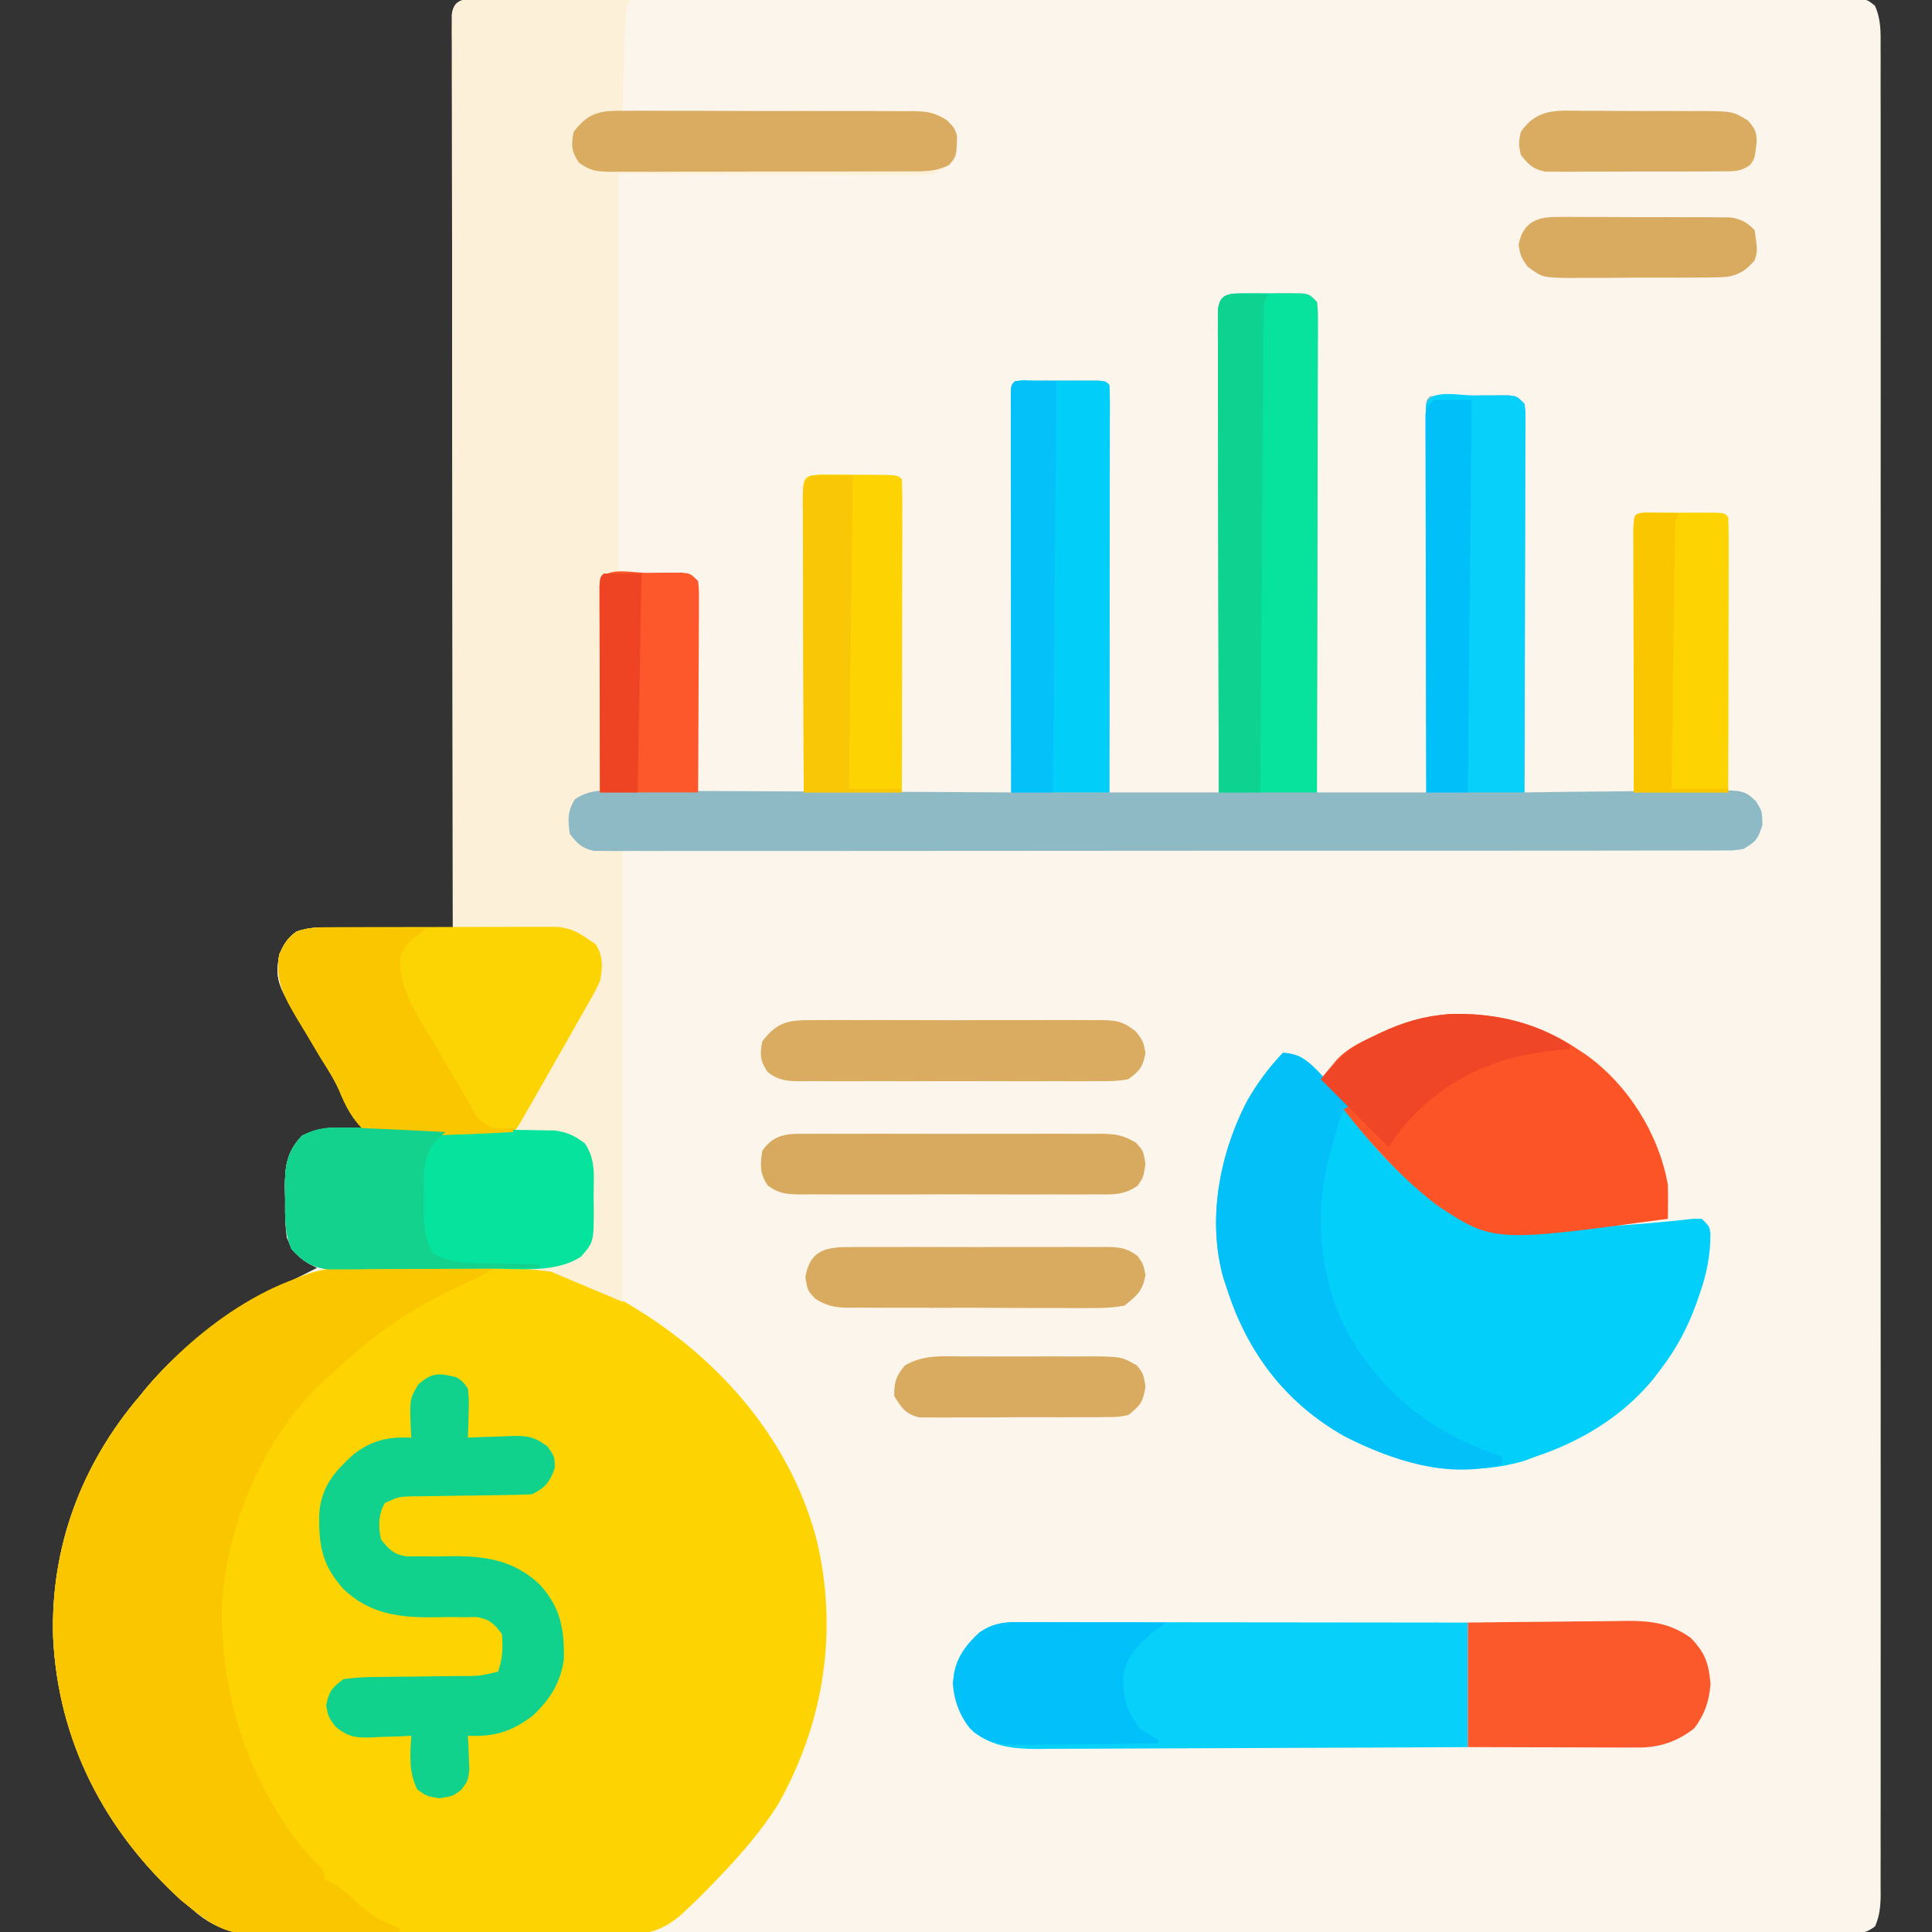 <?xml version="1.0" encoding="UTF-8"?>
<svg version="1.1" xmlns="http://www.w3.org/2000/svg" width="512" height="512">
<rect width="100%" height="100%" fill="#333333" stroke="none"/>
<path d="M0 0 C1.952 -0.01 1.952 -0.01 3.944 -0.02 C5.402 -0.017 6.86 -0.013 8.318 -0.01 C9.856 -0.014 11.394 -0.018 12.932 -0.024 C17.175 -0.036 21.417 -0.036 25.66 -0.033 C30.229 -0.033 34.798 -0.044 39.367 -0.054 C48.325 -0.07 57.283 -0.076 66.241 -0.077 C73.518 -0.078 80.796 -0.082 88.074 -0.088 C108.688 -0.106 129.302 -0.115 149.915 -0.114 C151.028 -0.113 152.14 -0.113 153.286 -0.113 C154.399 -0.113 155.513 -0.113 156.66 -0.113 C174.716 -0.112 192.772 -0.131 210.827 -0.16 C229.347 -0.188 247.867 -0.202 266.387 -0.2 C276.792 -0.2 287.197 -0.205 297.603 -0.227 C306.461 -0.245 315.319 -0.249 324.177 -0.236 C328.7 -0.229 333.222 -0.229 337.745 -0.246 C341.881 -0.262 346.017 -0.259 350.153 -0.242 C351.653 -0.239 353.154 -0.243 354.655 -0.254 C356.686 -0.268 358.717 -0.255 360.748 -0.241 C362.444 -0.241 362.444 -0.241 364.175 -0.242 C366.937 0.257 366.937 0.257 368.8 1.766 C370.433 5.344 370.349 8.753 370.315 12.609 C370.319 13.464 370.323 14.318 370.328 15.198 C370.339 18.081 370.328 20.963 370.318 23.845 C370.321 25.925 370.326 28.004 370.332 30.084 C370.345 35.813 370.338 41.543 370.329 47.273 C370.322 53.446 370.333 59.619 370.341 65.792 C370.354 77.192 370.353 88.591 370.344 99.99 C370.337 110.521 370.335 121.051 370.338 131.581 C370.339 132.628 370.339 132.628 370.339 133.695 C370.34 136.528 370.341 139.361 370.342 142.194 C370.351 168.779 370.343 195.364 370.327 221.949 C370.312 245.581 370.314 269.212 370.328 292.843 C370.344 319.379 370.351 345.915 370.341 372.451 C370.34 375.279 370.339 378.106 370.338 380.934 C370.338 381.978 370.338 381.978 370.338 383.044 C370.334 393.568 370.338 404.093 370.346 414.618 C370.354 426.582 370.352 438.547 370.336 450.511 C370.328 456.62 370.325 462.728 370.335 468.837 C370.344 474.423 370.339 480.009 370.323 485.595 C370.32 487.622 370.321 489.648 370.329 491.675 C370.338 494.419 370.329 497.162 370.315 499.905 C370.322 500.702 370.329 501.499 370.336 502.32 C370.304 505.404 370.091 507.902 368.86 510.747 C365.912 513.062 363.511 512.761 359.799 512.766 C359.064 512.773 358.329 512.779 357.572 512.786 C355.088 512.802 352.606 512.79 350.123 512.779 C348.332 512.785 346.542 512.792 344.751 512.802 C339.816 512.823 334.88 512.818 329.945 512.809 C324.627 512.805 319.31 512.823 313.993 512.838 C303.569 512.863 293.145 512.867 282.721 512.862 C274.248 512.858 265.776 512.862 257.304 512.87 C255.497 512.872 255.497 512.872 253.654 512.874 C251.208 512.876 248.762 512.879 246.315 512.881 C223.351 512.903 200.387 512.899 177.423 512.887 C156.41 512.876 135.397 512.899 114.384 512.937 C92.819 512.975 71.255 512.992 49.691 512.984 C37.58 512.981 25.468 512.986 13.357 513.014 C3.043 513.038 -7.27 513.041 -17.584 513.016 C-22.847 513.005 -28.109 513.002 -33.372 513.026 C-38.191 513.048 -43.01 513.042 -47.829 513.014 C-49.571 513.009 -51.313 513.013 -53.056 513.029 C-62.462 513.11 -69.793 512.99 -77.063 506.257 C-78.054 505.458 -79.046 504.659 -80.067 503.835 C-100.38 485.352 -112.672 461.677 -113.986 434.121 C-114.693 410.302 -106.5 388.344 -91.063 370.257 C-90.421 369.471 -89.779 368.685 -89.118 367.874 C-76.793 353.367 -60.878 344.59 -44.063 336.257 C-44.826 335.865 -45.589 335.474 -46.375 335.07 C-49.555 332.925 -50.494 331.764 -52.063 328.257 C-52.524 324.772 -52.527 321.332 -52.5 317.82 C-52.53 316.427 -52.53 316.427 -52.561 315.005 C-52.557 309.309 -52.106 305.618 -48.063 301.257 C-44.347 299.389 -41.382 299.033 -37.25 299.132 C-36.275 299.15 -35.299 299.168 -34.293 299.187 C-33.189 299.222 -33.189 299.222 -32.063 299.257 C-34.071 295.774 -36.079 292.291 -38.087 288.808 C-39.097 287.057 -40.106 285.306 -41.116 283.554 C-41.77 282.42 -42.424 281.285 -43.098 280.117 C-43.753 278.978 -44.407 277.84 -45.082 276.668 C-46.403 274.393 -47.742 272.129 -49.099 269.876 C-49.733 268.82 -50.367 267.764 -51.02 266.675 C-51.591 265.737 -52.162 264.799 -52.75 263.832 C-54.752 259.906 -54.822 257.585 -54.063 253.257 C-52.867 250.507 -51.939 248.89 -49.511 247.137 C-45.753 245.787 -42.102 246.013 -38.141 246.062 C-36.851 246.066 -36.851 246.066 -35.535 246.071 C-32.794 246.082 -30.054 246.107 -27.313 246.132 C-25.452 246.142 -23.592 246.151 -21.731 246.16 C-17.175 246.182 -12.619 246.216 -8.063 246.257 C-8.065 245.002 -8.067 243.746 -8.069 242.452 C-8.112 212.67 -8.145 182.889 -8.165 153.107 C-8.168 149.444 -8.17 145.782 -8.173 142.119 C-8.173 141.39 -8.174 140.661 -8.174 139.909 C-8.183 128.09 -8.199 116.271 -8.217 104.451 C-8.236 92.331 -8.247 80.21 -8.251 68.089 C-8.254 60.606 -8.263 53.122 -8.279 45.638 C-8.291 39.907 -8.292 34.176 -8.289 28.445 C-8.29 26.089 -8.294 23.732 -8.301 21.375 C-8.311 18.17 -8.309 14.966 -8.304 11.761 C-8.309 10.817 -8.315 9.874 -8.321 8.902 C-8.317 8.048 -8.313 7.194 -8.309 6.314 C-8.31 5.203 -8.31 5.203 -8.311 4.07 C-7.661 -0.68 -3.853 0.005 0 0 Z " fill="#FCF5EB" transform="translate(128.063,-0.257)"/>
<path d="M0 0 C1.28 -0.011 2.559 -0.022 3.878 -0.033 C6.576 -0.052 9.273 -0.056 11.971 -0.05 C14.704 -0.045 17.436 -0.065 20.168 -0.111 C48.97 -0.586 48.97 -0.586 62.461 7.637 C63.675 8.331 64.891 9.021 66.108 9.709 C90.078 23.559 109.523 45.249 116.777 72.309 C122.706 96.603 118.89 121.269 106.547 143.008 C102.185 149.829 97.065 155.812 91.461 161.637 C90.706 162.432 89.95 163.227 89.172 164.047 C86.974 166.309 84.8 168.519 82.461 170.637 C81.935 171.132 81.41 171.627 80.868 172.137 C75.154 177.025 70.588 177.5 63.231 177.413 C62.132 177.424 61.033 177.434 59.902 177.445 C56.287 177.471 52.674 177.454 49.059 177.434 C46.536 177.438 44.013 177.443 41.49 177.451 C36.208 177.46 30.927 177.448 25.646 177.419 C19.559 177.386 13.474 177.397 7.388 177.43 C1.509 177.461 -4.369 177.457 -10.248 177.44 C-12.739 177.436 -15.229 177.44 -17.72 177.454 C-21.207 177.47 -24.692 177.446 -28.179 177.413 C-29.201 177.425 -30.222 177.437 -31.274 177.45 C-38.59 177.321 -42.909 175.236 -48.539 170.637 C-49.53 169.838 -50.522 169.038 -51.543 168.215 C-71.856 149.732 -84.148 126.057 -85.462 98.501 C-86.169 74.681 -77.976 52.724 -62.539 34.637 C-61.897 33.85 -61.255 33.064 -60.594 32.254 C-50.415 20.272 -37.589 11.516 -23.539 4.637 C-22.846 4.292 -22.153 3.947 -21.438 3.591 C-14.275 0.361 -7.786 0.008 0 0 Z " fill="#FDD402" transform="translate(99.539,335.363)"/>
<path d="M0 0 C0.795 0.004 1.59 0.009 2.409 0.013 C3.31 0.014 4.211 0.014 5.139 0.014 C6.113 0.024 7.087 0.035 8.09 0.045 C9.086 0.048 10.082 0.051 11.108 0.054 C14.298 0.065 17.487 0.09 20.676 0.116 C22.835 0.126 24.994 0.135 27.153 0.143 C32.452 0.165 37.752 0.198 43.051 0.241 C42.721 0.901 42.391 1.561 42.051 2.241 C41.897 4.344 41.801 6.452 41.735 8.561 C41.693 9.818 41.651 11.074 41.608 12.369 C41.568 13.688 41.529 15.007 41.489 16.366 C41.445 17.705 41.402 19.045 41.358 20.385 C41.251 23.67 41.149 26.955 41.051 30.241 C42.08 30.232 43.109 30.223 44.168 30.214 C53.865 30.132 63.561 30.073 73.258 30.033 C78.243 30.012 83.228 29.984 88.212 29.939 C93.024 29.895 97.834 29.871 102.646 29.861 C104.481 29.854 106.316 29.839 108.151 29.818 C110.723 29.789 113.293 29.785 115.864 29.786 C116.622 29.772 117.381 29.758 118.162 29.743 C121.849 29.772 123.886 30.135 127.021 32.144 C129.051 34.241 129.051 34.241 129.715 36.241 C129.702 36.901 129.689 37.561 129.676 38.241 C129.689 38.901 129.702 39.561 129.715 40.241 C128.656 43.431 126.853 44.448 124.051 46.241 C121.158 46.608 118.658 46.749 115.773 46.695 C114.523 46.695 114.523 46.695 113.248 46.696 C110.561 46.693 107.875 46.663 105.188 46.631 C103.525 46.625 101.862 46.621 100.199 46.619 C94.046 46.598 87.892 46.542 81.739 46.491 C67.982 46.408 54.225 46.326 40.051 46.241 C40.051 81.221 40.051 116.201 40.051 152.241 C46.321 152.241 52.591 152.241 59.051 152.241 C61.051 154.241 61.051 154.241 61.292 156.607 C61.287 157.597 61.283 158.588 61.278 159.608 C61.278 160.729 61.278 161.85 61.278 163.005 C61.267 164.22 61.257 165.434 61.246 166.686 C61.244 167.926 61.241 169.166 61.238 170.444 C61.229 173.742 61.211 177.039 61.188 180.337 C61.168 183.702 61.159 187.067 61.149 190.432 C61.127 197.035 61.093 203.638 61.051 210.241 C59.711 210.262 59.711 210.262 58.345 210.285 C55.029 210.346 51.714 210.42 48.399 210.503 C46.964 210.536 45.529 210.564 44.095 210.587 C42.032 210.621 39.969 210.673 37.907 210.729 C36.045 210.768 36.045 210.768 34.146 210.808 C31.082 210.989 31.082 210.989 29.141 212.631 C27.66 214.819 27.75 216.313 27.864 218.928 C27.925 220.351 27.987 221.774 28.051 223.241 C32.341 223.901 36.631 224.561 41.051 225.241 C41.051 264.841 41.051 304.441 41.051 345.241 C31.646 341.281 31.646 341.281 22.051 337.241 C16.658 336.579 12.14 336.222 6.809 336.346 C5.458 336.346 4.107 336.342 2.756 336.335 C-0.731 336.323 -4.216 336.356 -7.703 336.402 C-13.328 336.47 -18.954 336.472 -24.579 336.466 C-26.525 336.471 -28.471 336.499 -30.417 336.528 C-31.596 336.534 -32.776 336.54 -33.991 336.546 C-35.024 336.559 -36.057 336.572 -37.122 336.585 C-41.332 336.072 -43.964 334.363 -46.734 331.205 C-48.555 326.761 -48.423 322.559 -48.386 317.803 C-48.406 316.874 -48.426 315.945 -48.447 314.989 C-48.443 309.292 -47.992 305.602 -43.949 301.241 C-40.233 299.372 -37.268 299.016 -33.136 299.116 C-32.161 299.134 -31.185 299.152 -30.179 299.17 C-29.075 299.205 -29.075 299.205 -27.949 299.241 C-29.957 295.757 -31.965 292.274 -33.973 288.791 C-34.983 287.04 -35.992 285.289 -37.002 283.537 C-37.656 282.403 -38.31 281.269 -38.984 280.1 C-39.639 278.962 -40.293 277.824 -40.967 276.651 C-42.289 274.377 -43.628 272.113 -44.985 269.859 C-45.619 268.803 -46.253 267.747 -46.906 266.658 C-47.477 265.72 -48.048 264.782 -48.636 263.815 C-50.638 259.889 -50.708 257.568 -49.949 253.241 C-48.753 250.49 -47.825 248.873 -45.397 247.12 C-41.639 245.77 -37.988 245.996 -34.027 246.045 C-32.737 246.049 -32.737 246.049 -31.421 246.054 C-28.68 246.065 -25.94 246.09 -23.199 246.116 C-21.338 246.126 -19.478 246.135 -17.617 246.143 C-13.061 246.165 -8.505 246.199 -3.949 246.241 C-3.951 244.985 -3.953 243.729 -3.954 242.435 C-3.998 212.654 -4.031 182.872 -4.051 153.09 C-4.054 149.428 -4.056 145.765 -4.059 142.102 C-4.059 141.373 -4.06 140.644 -4.06 139.893 C-4.069 128.073 -4.085 116.254 -4.103 104.434 C-4.122 92.314 -4.133 80.193 -4.137 68.073 C-4.14 60.589 -4.149 53.105 -4.165 45.621 C-4.177 39.89 -4.178 34.159 -4.175 28.429 C-4.176 26.072 -4.18 23.715 -4.187 21.359 C-4.197 18.154 -4.195 14.949 -4.189 11.744 C-4.195 10.801 -4.201 9.857 -4.207 8.885 C-4.203 8.031 -4.199 7.177 -4.195 6.297 C-4.196 5.557 -4.196 4.816 -4.197 4.053 C-3.822 1.312 -2.717 0.335 0 0 Z " fill="#FDF0D9" transform="translate(123.949,-0.241)"/>
<path d="M0 0 C1.466 -0.004 1.466 -0.004 2.961 -0.008 C3.984 -0 5.008 0.008 6.062 0.016 C7.086 0.008 8.11 0 9.164 -0.008 C10.141 -0.005 11.118 -0.003 12.125 0 C13.023 0.002 13.922 0.005 14.848 0.007 C17.062 0.266 17.062 0.266 19.062 2.266 C19.309 4.542 19.309 4.542 19.303 7.441 C19.307 9.086 19.307 9.086 19.311 10.764 C19.301 12.577 19.301 12.577 19.29 14.426 C19.29 15.695 19.29 16.963 19.29 18.269 C19.291 21.753 19.279 25.236 19.265 28.719 C19.253 32.357 19.252 35.996 19.249 39.634 C19.243 46.526 19.227 53.418 19.207 60.309 C19.184 68.155 19.173 76 19.163 83.845 C19.142 99.985 19.106 116.125 19.062 132.266 C28.633 132.266 38.203 132.266 48.062 132.266 C48.057 129.12 48.052 125.975 48.047 122.735 C48.03 112.369 48.019 102.003 48.011 91.638 C48.005 85.35 47.998 79.062 47.987 72.775 C47.976 66.712 47.97 60.65 47.968 54.587 C47.966 52.269 47.962 49.95 47.957 47.632 C47.95 44.396 47.949 41.161 47.949 37.926 C47.945 36.957 47.942 35.988 47.938 34.99 C47.939 34.114 47.941 33.237 47.942 32.334 C47.941 31.185 47.941 31.185 47.939 30.013 C48.062 28.266 48.062 28.266 49.062 27.266 C52.868 27.014 56.687 27.08 60.5 27.078 C62.114 27.06 62.114 27.06 63.76 27.041 C64.787 27.039 65.813 27.037 66.871 27.035 C68.291 27.029 68.291 27.029 69.74 27.023 C72.062 27.266 72.062 27.266 74.062 29.266 C74.309 31.12 74.309 31.12 74.303 33.416 C74.307 34.721 74.307 34.721 74.311 36.051 C74.301 37.485 74.301 37.485 74.29 38.948 C74.29 39.953 74.29 40.958 74.29 41.993 C74.289 45.326 74.273 48.659 74.258 51.992 C74.254 54.299 74.251 56.605 74.249 58.911 C74.242 64.991 74.222 71.07 74.2 77.15 C74.179 83.35 74.17 89.55 74.16 95.75 C74.139 107.922 74.105 120.094 74.062 132.266 C74.778 132.255 75.494 132.243 76.231 132.232 C82.984 132.132 89.737 132.056 96.49 132.007 C99.962 131.981 103.433 131.945 106.905 131.888 C110.899 131.824 114.892 131.799 118.887 131.777 C120.13 131.752 121.372 131.726 122.653 131.699 C132.259 131.696 132.259 131.696 135.382 134.57 C137.062 137.266 137.062 137.266 137.125 140.891 C135.943 144.646 135.37 145.347 132.062 147.266 C129.602 147.643 129.602 147.643 126.787 147.646 C125.712 147.654 124.637 147.663 123.53 147.672 C122.35 147.666 121.169 147.659 119.953 147.653 C118.699 147.659 117.445 147.664 116.153 147.67 C112.669 147.684 109.186 147.68 105.702 147.672 C101.946 147.668 98.19 147.68 94.434 147.69 C87.075 147.708 79.716 147.708 72.358 147.703 C66.378 147.699 60.398 147.701 54.419 147.706 C53.143 147.707 53.143 147.707 51.842 147.708 C50.115 147.71 48.387 147.711 46.66 147.713 C30.455 147.727 14.249 147.721 -1.956 147.71 C-16.791 147.7 -31.625 147.713 -46.46 147.737 C-61.683 147.761 -76.907 147.771 -92.131 147.764 C-100.681 147.76 -109.231 147.763 -117.782 147.78 C-125.06 147.795 -132.338 147.796 -139.616 147.778 C-143.331 147.77 -147.045 147.768 -150.76 147.783 C-154.783 147.799 -158.806 147.785 -162.828 147.767 C-164.009 147.776 -165.189 147.786 -166.405 147.796 C-167.48 147.786 -168.554 147.776 -169.662 147.766 C-170.591 147.766 -171.52 147.766 -172.477 147.766 C-175.728 147.105 -176.923 145.856 -178.938 143.266 C-179.47 139.539 -179.587 137.315 -177.583 134.075 C-173.358 131.185 -169.11 131.743 -164.11 131.812 C-162.456 131.811 -162.456 131.811 -160.769 131.81 C-157.122 131.813 -153.475 131.844 -149.828 131.875 C-147.3 131.882 -144.773 131.888 -142.245 131.892 C-136.27 131.906 -130.296 131.937 -124.321 131.978 C-117.518 132.022 -110.716 132.044 -103.913 132.064 C-89.921 132.106 -75.929 132.176 -61.938 132.266 C-61.938 131.71 -61.939 131.154 -61.94 130.582 C-61.962 117.079 -61.979 103.576 -61.989 90.073 C-61.995 83.543 -62.002 77.013 -62.013 70.484 C-62.024 64.188 -62.03 57.892 -62.032 51.596 C-62.034 49.188 -62.038 46.78 -62.043 44.373 C-62.05 41.013 -62.051 37.653 -62.051 34.293 C-62.055 33.287 -62.058 32.281 -62.062 31.244 C-62.061 30.334 -62.059 29.424 -62.058 28.486 C-62.059 27.69 -62.06 26.895 -62.061 26.075 C-61.938 24.266 -61.938 24.266 -60.938 23.266 C-59.169 23.166 -57.396 23.135 -55.625 23.133 C-54.55 23.132 -53.475 23.13 -52.367 23.129 C-51.235 23.133 -50.104 23.137 -48.938 23.141 C-47.806 23.137 -46.674 23.133 -45.508 23.129 C-44.433 23.13 -43.358 23.131 -42.25 23.133 C-41.256 23.134 -40.262 23.135 -39.238 23.136 C-36.938 23.266 -36.938 23.266 -35.938 24.266 C-35.842 25.67 -35.816 27.079 -35.817 28.486 C-35.815 29.851 -35.815 29.851 -35.813 31.244 C-35.817 32.25 -35.82 33.256 -35.824 34.293 C-35.824 35.347 -35.824 36.4 -35.824 37.486 C-35.824 40.987 -35.832 44.487 -35.84 47.988 C-35.842 50.408 -35.843 52.828 -35.844 55.248 C-35.848 61.632 -35.858 68.015 -35.869 74.399 C-35.879 80.907 -35.884 87.416 -35.889 93.924 C-35.899 106.704 -35.917 119.485 -35.938 132.266 C-26.367 132.266 -16.797 132.266 -6.938 132.266 C-6.948 128.338 -6.958 124.41 -6.969 120.364 C-7.002 107.416 -7.025 94.468 -7.041 81.52 C-7.051 73.666 -7.066 65.812 -7.088 57.958 C-7.108 51.115 -7.121 44.272 -7.126 37.428 C-7.128 33.803 -7.134 30.178 -7.149 26.553 C-7.165 22.51 -7.165 18.468 -7.165 14.426 C-7.172 13.218 -7.179 12.009 -7.186 10.764 C-7.184 9.668 -7.181 8.571 -7.178 7.441 C-7.18 6.485 -7.182 5.528 -7.184 4.542 C-6.683 -0.087 -3.981 0.01 0 0 Z " fill="#8EBAC5" transform="translate(329.938,77.734)"/>
<path d="M0 0 C2.97 0.328 4.585 0.599 6.765 2.708 C7.307 3.449 7.849 4.19 8.407 4.953 C9.362 6.209 9.362 6.209 10.336 7.491 C11.025 8.401 11.715 9.312 12.426 10.25 C31.685 34.587 31.685 34.587 59.547 45.605 C75.831 46.998 92.411 45.83 108.612 44.004 C109.794 44.002 109.794 44.002 111 44 C113 46 113 46 113.285 47.852 C113.285 53.61 112.338 58.453 110.438 63.875 C110.167 64.659 109.897 65.442 109.618 66.25 C107.257 72.805 104.275 78.47 100 84 C99.033 85.272 99.033 85.272 98.047 86.57 C89.946 96.382 79.012 102.988 67 107 C65.948 107.392 64.896 107.784 63.812 108.188 C47.482 112.905 31.131 109.21 16.375 101.656 C0.537 92.747 -9.612 79.182 -15 62 C-15.245 61.279 -15.49 60.559 -15.742 59.816 C-20.151 44.327 -16.813 26.977 -9.625 13 C-6.855 8.148 -3.851 4.038 0 0 Z " fill="#02CFFA" transform="translate(340,279)"/>
<path d="M0 0 C0.985 0.006 1.969 0.011 2.984 0.017 C6.091 0.039 9.198 0.089 12.305 0.141 C14.427 0.161 16.549 0.179 18.672 0.195 C23.842 0.239 29.01 0.308 34.18 0.391 C31.383 2.255 28.592 3.588 25.531 4.953 C12.433 10.836 1.591 18.447 -8.82 28.391 C-9.832 29.29 -9.832 29.29 -10.863 30.207 C-26.952 45.076 -36.811 68.39 -38.023 90.012 C-38.325 114.593 -30.695 137.435 -14.82 156.391 C-14.071 157.12 -13.322 157.85 -12.551 158.602 C-10.82 160.391 -10.82 160.391 -10.82 162.391 C-10.249 162.639 -9.678 162.888 -9.09 163.145 C-6.489 164.573 -4.653 166.282 -2.508 168.328 C1.244 171.751 4.392 173.761 9.18 175.391 C9.18 175.721 9.18 176.051 9.18 176.391 C2.794 176.544 -3.592 176.648 -9.979 176.72 C-12.149 176.75 -14.319 176.791 -16.488 176.843 C-19.619 176.917 -22.748 176.95 -25.879 176.977 C-27.319 177.023 -27.319 177.023 -28.787 177.07 C-36.037 177.074 -40.248 174.927 -45.82 170.391 C-46.812 169.591 -47.803 168.792 -48.824 167.969 C-69.137 149.486 -81.429 125.811 -82.744 98.255 C-83.45 74.435 -75.257 52.478 -59.82 34.391 C-59.178 33.604 -58.536 32.818 -57.875 32.008 C-44.159 15.863 -21.872 -0.484 0 0 Z " fill="#FAC600" transform="translate(96.82,335.609)"/>
<path d="M0 0 C1.571 -0.002 1.571 -0.002 3.174 -0.004 C4.323 -0.001 5.472 0.003 6.655 0.007 C8.47 0.007 8.47 0.007 10.321 0.006 C13.639 0.007 16.957 0.012 20.275 0.019 C23.742 0.025 27.21 0.026 30.677 0.027 C37.243 0.03 43.809 0.038 50.375 0.048 C57.85 0.059 65.325 0.065 72.801 0.07 C88.178 0.08 103.555 0.099 118.932 0.12 C118.932 11.01 118.932 21.9 118.932 33.12 C103.033 33.211 87.134 33.284 71.235 33.328 C63.852 33.348 56.469 33.376 49.087 33.422 C42.649 33.462 36.213 33.488 29.775 33.497 C26.369 33.502 22.963 33.514 19.557 33.543 C15.748 33.572 11.94 33.576 8.131 33.574 C7.01 33.589 5.888 33.603 4.733 33.618 C-1.643 33.584 -6.832 33.01 -12.068 29.12 C-15.883 24.327 -17.44 20.415 -17.35 14.245 C-16.707 9.39 -14.057 6.037 -10.506 2.745 C-6.908 0.347 -4.22 -0.004 0 0 Z " fill="#07D0FA" transform="translate(270.068,429.88)"/>
<path d="M0 0 C0.675 -0.005 1.351 -0.01 2.046 -0.015 C4.273 -0.029 6.5 -0.028 8.727 -0.026 C10.279 -0.03 11.83 -0.034 13.382 -0.039 C16.633 -0.047 19.883 -0.046 23.134 -0.041 C27.295 -0.035 31.455 -0.052 35.615 -0.075 C38.82 -0.09 42.024 -0.091 45.228 -0.088 C46.762 -0.088 48.296 -0.094 49.829 -0.104 C51.976 -0.116 54.123 -0.109 56.27 -0.098 C58.1 -0.099 58.1 -0.099 59.968 -0.1 C63.491 0.308 65.337 1.238 68.199 3.275 C68.798 3.667 69.396 4.058 70.012 4.462 C72.092 7.637 71.925 10.699 71.199 14.275 C70.124 16.606 70.124 16.606 68.684 19.142 C68.141 20.106 67.597 21.071 67.038 22.065 C66.128 23.654 66.128 23.654 65.199 25.275 C64.54 26.441 63.881 27.607 63.223 28.774 C61.479 31.858 59.725 34.937 57.966 38.012 C56.869 39.931 55.775 41.851 54.682 43.771 C53.983 44.994 53.285 46.216 52.586 47.439 C51.959 48.537 51.332 49.634 50.687 50.765 C49.199 53.275 49.199 53.275 48.199 54.275 C42.772 54.761 37.347 54.931 31.901 55.064 C30.07 55.121 28.239 55.203 26.411 55.31 C14.44 56.003 14.44 56.003 9.199 54.275 C5.606 51.023 3.856 47.558 2.012 43.111 C0.679 40.098 -1.112 37.383 -2.863 34.599 C-4.177 32.388 -5.49 30.176 -6.801 27.962 C-7.48 26.848 -8.159 25.733 -8.859 24.585 C-12.416 18.541 -14.876 14.34 -13.801 7.275 C-12.575 4.456 -11.679 2.857 -9.116 1.159 C-5.999 -0.032 -3.336 0.013 0 0 Z " fill="#FDD403" transform="translate(87.801,245.725)"/>
<path d="M0 0 C12.047 -0.496 24.081 2.405 34.098 9.242 C35.217 9.979 35.217 9.979 36.359 10.73 C47.497 18.654 55.743 31.758 58.098 45.242 C58.143 46.824 58.157 48.406 58.141 49.988 C58.134 50.788 58.128 51.588 58.122 52.412 C58.114 53.016 58.106 53.62 58.098 54.242 C11.864 60.502 11.864 60.502 -3.139 50.611 C-15.144 41.4 -24.967 29.374 -33.902 17.242 C-32.987 16.119 -32.064 15.003 -31.138 13.89 C-30.625 13.268 -30.112 12.645 -29.583 12.004 C-26.851 9.139 -23.645 7.58 -20.09 5.93 C-19.379 5.591 -18.668 5.252 -17.936 4.902 C-11.902 2.098 -6.629 0.553 0 0 Z " fill="#FC5426" transform="translate(383.902,268.758)"/>
<path d="M0 0 C1.466 -0.004 1.466 -0.004 2.961 -0.008 C3.984 -0 5.008 0.008 6.062 0.016 C7.086 0.008 8.11 0 9.164 -0.008 C10.141 -0.005 11.118 -0.003 12.125 0 C13.023 0.002 13.922 0.005 14.848 0.007 C17.062 0.266 17.062 0.266 19.062 2.266 C19.309 4.542 19.309 4.542 19.303 7.441 C19.306 8.538 19.309 9.635 19.311 10.764 C19.304 11.973 19.297 13.181 19.29 14.426 C19.29 15.695 19.29 16.963 19.29 18.269 C19.291 21.753 19.279 25.236 19.265 28.719 C19.253 32.357 19.252 35.996 19.249 39.634 C19.243 46.526 19.227 53.418 19.207 60.309 C19.184 68.155 19.173 76 19.163 83.845 C19.142 99.985 19.106 116.125 19.062 132.266 C10.482 132.266 1.903 132.266 -6.938 132.266 C-6.983 115.35 -7.019 98.435 -7.041 81.52 C-7.051 73.666 -7.066 65.812 -7.088 57.958 C-7.108 51.115 -7.121 44.272 -7.126 37.428 C-7.128 33.803 -7.134 30.178 -7.149 26.553 C-7.165 22.51 -7.165 18.468 -7.165 14.426 C-7.172 13.218 -7.179 12.009 -7.186 10.764 C-7.184 9.668 -7.181 8.571 -7.178 7.441 C-7.18 6.485 -7.182 5.528 -7.184 4.542 C-6.683 -0.087 -3.981 0.01 0 0 Z " fill="#07E29C" transform="translate(329.938,77.734)"/>
<path d="M0 0 C1.68 1.129 1.68 1.129 3 3 C3.293 6.137 3.293 6.137 3.188 9.688 C3.147 11.457 3.147 11.457 3.105 13.262 C3.071 14.165 3.036 15.069 3 16 C4.862 15.913 4.862 15.913 6.762 15.824 C8.404 15.777 10.046 15.732 11.688 15.688 C12.504 15.646 13.321 15.604 14.162 15.561 C18.6 15.471 20.425 15.566 24.082 18.324 C26 21 26 21 26 24.125 C24.724 27.794 23.431 29.284 20 31 C17.265 31.121 14.552 31.186 11.816 31.211 C10.15 31.239 8.484 31.268 6.818 31.297 C4.187 31.338 1.556 31.375 -1.075 31.401 C-3.612 31.429 -6.147 31.475 -8.684 31.523 C-9.865 31.528 -9.865 31.528 -11.07 31.533 C-15.25 31.609 -15.25 31.609 -18.992 33.284 C-20.748 36.274 -20.803 39.704 -20 43 C-17.879 45.663 -16.718 46.875 -13.318 47.467 C-11.811 47.45 -11.811 47.45 -10.273 47.434 C-9.158 47.443 -8.043 47.453 -6.895 47.463 C-4.572 47.446 -2.249 47.425 0.074 47.4 C8.572 47.483 15.56 48.848 21.94 54.814 C27.487 60.808 28.578 66.587 28.441 74.637 C27.633 80.796 24.737 85.455 20.219 89.656 C14.5 93.97 10.09 95.278 3 95 C3.046 95.82 3.093 96.64 3.141 97.484 C3.195 99.101 3.195 99.101 3.25 100.75 C3.296 101.817 3.343 102.885 3.391 103.984 C3 107 3 107 1.203 109.355 C-1 111 -1 111 -4.5 111.562 C-8 111 -8 111 -10.438 109.188 C-12.732 104.507 -12.323 100.121 -12 95 C-13.169 95.058 -14.338 95.116 -15.543 95.176 C-17.091 95.223 -18.639 95.268 -20.188 95.312 C-20.956 95.354 -21.725 95.396 -22.518 95.439 C-26.827 95.532 -28.483 95.399 -32.016 92.672 C-34 90 -34 90 -34.562 86.938 C-33.851 83.22 -33.028 82.256 -30 80 C-27.097 79.594 -24.559 79.419 -21.656 79.426 C-20.85 79.412 -20.044 79.397 -19.214 79.383 C-16.642 79.341 -14.072 79.326 -11.5 79.312 C-8.929 79.283 -6.358 79.249 -3.786 79.21 C-2.188 79.188 -0.59 79.172 1.008 79.163 C6.101 79.171 6.101 79.171 11 78 C12.198 74.407 12.331 71.773 12 68 C9.919 65.25 8.75 64.131 5.318 63.533 C4.313 63.544 3.309 63.555 2.273 63.566 C1.158 63.557 0.043 63.547 -1.105 63.537 C-3.428 63.554 -5.751 63.575 -8.074 63.6 C-16.562 63.517 -23.606 62.176 -29.94 56.156 C-35.757 49.747 -36.626 44.304 -36.375 35.707 C-35.681 28.843 -32.462 25.187 -27.562 20.625 C-22.67 16.728 -18.222 15.704 -12 16 C-12.046 15.264 -12.093 14.528 -12.141 13.77 C-12.438 5.73 -12.438 5.73 -10.125 1.875 C-6.476 -1.345 -4.685 -1.147 0 0 Z " fill="#11D28D" transform="translate(121,365)"/>
<path d="M0 0 C1.285 0.01 2.57 0.021 3.893 0.032 C5.288 0.054 6.682 0.077 8.076 0.101 C9.514 0.119 10.953 0.137 12.391 0.155 C15.4 0.195 18.409 0.242 21.418 0.294 C25.268 0.361 29.118 0.404 32.968 0.442 C35.937 0.473 38.905 0.519 41.873 0.568 C43.293 0.59 44.712 0.607 46.131 0.619 C48.118 0.638 50.104 0.678 52.09 0.719 C53.783 0.744 53.783 0.744 55.51 0.771 C58.923 1.234 60.798 2.132 63.545 4.183 C66.511 8.631 65.874 12.825 65.857 18.058 C65.882 19.549 65.882 19.549 65.906 21.07 C65.912 30.287 65.912 30.287 62.545 34.183 C55.76 38.706 45.908 37.359 38.033 37.386 C36.747 37.392 35.46 37.397 34.135 37.403 C31.426 37.414 28.717 37.42 26.009 37.423 C22.545 37.429 19.082 37.453 15.619 37.481 C12.299 37.504 8.979 37.506 5.658 37.511 C4.419 37.523 3.179 37.536 1.902 37.548 C0.747 37.545 -0.408 37.542 -1.598 37.539 C-2.611 37.543 -3.624 37.547 -4.668 37.55 C-8.843 37 -11.489 35.284 -14.24 32.148 C-16.061 27.704 -15.929 23.502 -15.893 18.745 C-15.913 17.817 -15.933 16.888 -15.953 15.931 C-15.949 10.234 -15.498 6.544 -11.455 2.183 C-7.55 0.19 -4.351 -0.051 0 0 Z " fill="#05E39C" transform="translate(91.455,298.817)"/>
<path d="M0 0 C1.075 -0.001 2.15 -0.003 3.258 -0.004 C4.39 -0 5.521 0.004 6.688 0.008 C7.819 0.004 8.951 0 10.117 -0.004 C11.192 -0.003 12.267 -0.001 13.375 0 C14.866 0.002 14.866 0.002 16.387 0.003 C18.688 0.133 18.688 0.133 19.688 1.133 C19.783 2.537 19.809 3.946 19.808 5.353 C19.809 6.263 19.811 7.173 19.812 8.111 C19.808 9.117 19.805 10.124 19.801 11.16 C19.801 12.214 19.801 13.267 19.801 14.353 C19.801 17.854 19.793 21.355 19.785 24.855 C19.783 27.275 19.782 29.695 19.781 32.115 C19.777 38.499 19.767 44.883 19.756 51.266 C19.746 57.774 19.741 64.283 19.736 70.791 C19.726 83.572 19.708 96.352 19.688 109.133 C11.107 109.133 2.527 109.133 -6.312 109.133 C-6.335 95.069 -6.353 81.004 -6.364 66.94 C-6.37 60.41 -6.377 53.881 -6.388 47.351 C-6.399 41.055 -6.405 34.759 -6.407 28.463 C-6.409 26.055 -6.413 23.648 -6.418 21.24 C-6.425 17.88 -6.426 14.52 -6.426 11.16 C-6.43 10.154 -6.433 9.148 -6.437 8.111 C-6.436 7.201 -6.434 6.291 -6.433 5.353 C-6.434 4.16 -6.434 4.16 -6.436 2.943 C-6.17 -0.964 -3.259 0.004 0 0 Z " fill="#01CFFA" transform="translate(274.312,100.867)"/>
<path d="M0 0 C5.564 0.241 8.219 3.76 11.812 7.562 C12.41 8.178 13.007 8.794 13.623 9.428 C15.091 10.943 16.547 12.47 18 14 C17.34 14.33 16.68 14.66 16 15 C14.734 18.247 13.913 21.638 13 25 C12.801 25.666 12.603 26.333 12.398 27.02 C8.156 42.056 9.696 59.869 16.935 73.799 C26.47 90.63 39.65 100.844 58 107 C58 107.66 58 108.32 58 109 C43.949 113.066 28.843 108.039 16.375 101.656 C0.537 92.747 -9.612 79.182 -15 62 C-15.245 61.279 -15.49 60.559 -15.742 59.816 C-20.151 44.327 -16.813 26.977 -9.625 13 C-6.855 8.148 -3.851 4.038 0 0 Z " fill="#03C0F9" transform="translate(340,279)"/>
<path d="M0 0 C1.614 -0.018 1.614 -0.018 3.26 -0.037 C4.287 -0.039 5.313 -0.041 6.371 -0.043 C7.791 -0.049 7.791 -0.049 9.24 -0.055 C11.562 0.188 11.562 0.188 13.562 2.188 C13.809 4.042 13.809 4.042 13.803 6.338 C13.806 7.208 13.809 8.077 13.811 8.973 C13.804 9.929 13.797 10.885 13.79 11.87 C13.79 12.875 13.79 13.879 13.79 14.915 C13.789 18.248 13.773 21.581 13.758 24.914 C13.754 27.22 13.751 29.527 13.749 31.833 C13.742 37.913 13.722 43.992 13.7 50.072 C13.679 56.272 13.67 62.472 13.66 68.672 C13.639 80.844 13.603 93.016 13.562 105.188 C4.982 105.188 -3.598 105.188 -12.438 105.188 C-12.46 91.645 -12.478 78.102 -12.489 64.56 C-12.495 58.272 -12.502 51.984 -12.513 45.697 C-12.524 39.634 -12.53 33.572 -12.532 27.509 C-12.534 25.191 -12.538 22.872 -12.543 20.554 C-12.55 17.318 -12.551 14.083 -12.551 10.848 C-12.555 9.879 -12.558 8.91 -12.562 7.912 C-12.561 7.035 -12.559 6.159 -12.558 5.256 C-12.559 4.49 -12.56 3.724 -12.561 2.935 C-12.213 -2.004 -3.656 0.002 0 0 Z " fill="#07D0FA" transform="translate(390.438,104.812)"/>
<path d="M0 0 C0.947 0.004 1.893 0.008 2.869 0.012 C3.896 0.014 4.922 0.016 5.98 0.018 C7.056 0.031 8.132 0.043 9.24 0.055 C10.32 0.056 11.399 0.057 12.511 0.057 C20.537 0.103 20.537 0.103 21.677 1.243 C21.773 3.829 21.803 6.389 21.791 8.976 C21.791 9.785 21.791 10.595 21.791 11.429 C21.791 14.118 21.783 16.808 21.775 19.497 C21.773 21.356 21.772 23.216 21.771 25.075 C21.767 29.979 21.757 34.883 21.746 39.787 C21.736 44.787 21.731 49.788 21.726 54.788 C21.716 64.606 21.698 74.425 21.677 84.243 C13.097 84.243 4.517 84.243 -4.323 84.243 C-4.368 73.586 -4.404 62.929 -4.426 52.272 C-4.437 47.324 -4.451 42.376 -4.473 37.428 C-4.495 32.656 -4.507 27.884 -4.512 23.112 C-4.516 21.288 -4.523 19.464 -4.534 17.64 C-4.548 15.093 -4.55 12.545 -4.55 9.997 C-4.557 9.238 -4.564 8.478 -4.571 7.696 C-4.543 0.475 -4.543 0.475 0 0 Z " fill="#FDD402" transform="translate(217.323,125.757)"/>
<path d="M0 0 C7.117 -0.092 14.233 -0.172 21.35 -0.22 C23.769 -0.24 26.188 -0.267 28.607 -0.302 C32.092 -0.351 35.577 -0.373 39.062 -0.391 C40.137 -0.411 41.211 -0.432 42.318 -0.453 C48.743 -0.455 53.665 0.24 59 4 C62.949 8.05 63.787 10.781 64.312 16.25 C63.925 20.899 62.801 24.254 60 28 C55.482 31.573 50.766 33.128 45.07 33.114 C44.069 33.113 43.068 33.113 42.037 33.113 C40.959 33.108 39.88 33.103 38.77 33.098 C37.664 33.096 36.558 33.095 35.419 33.093 C31.884 33.088 28.348 33.075 24.812 33.062 C22.417 33.057 20.022 33.053 17.627 33.049 C11.751 33.039 5.876 33.019 0 33 C0 22.11 0 11.22 0 0 Z " fill="#FB582B" transform="translate(389,430)"/>
<path d="M0 0 C1.03 -0.001 2.06 -0.003 3.121 -0.004 C4.747 0.002 4.747 0.002 6.406 0.008 C7.49 0.004 8.574 0 9.691 -0.004 C10.721 -0.003 11.751 -0.001 12.812 0 C14.24 0.002 14.24 0.002 15.697 0.003 C17.906 0.133 17.906 0.133 18.906 1.133 C19.001 3.403 19.024 5.676 19.02 7.948 C19.02 8.66 19.02 9.372 19.02 10.106 C19.02 12.47 19.012 14.835 19.004 17.199 C19.002 18.834 19.001 20.47 19 22.105 C18.996 26.417 18.986 30.729 18.975 35.042 C18.965 39.438 18.96 43.835 18.955 48.232 C18.944 56.866 18.927 65.499 18.906 74.133 C10.656 74.133 2.406 74.133 -6.094 74.133 C-6.116 64.632 -6.135 55.131 -6.146 45.631 C-6.151 41.219 -6.158 36.808 -6.169 32.397 C-6.18 28.144 -6.186 23.89 -6.189 19.637 C-6.19 18.011 -6.194 16.384 -6.199 14.758 C-6.207 12.488 -6.208 10.218 -6.207 7.948 C-6.209 6.653 -6.212 5.358 -6.214 4.024 C-6.014 -0.777 -4.329 0.005 0 0 Z " fill="#FDD302" transform="translate(439.094,135.867)"/>
<path d="M0 0 C1.057 0.004 1.057 0.004 2.135 0.009 C4.377 0.02 6.618 0.045 8.859 0.07 C10.383 0.08 11.906 0.089 13.43 0.098 C17.156 0.12 20.883 0.154 24.609 0.195 C23.813 0.819 23.016 1.443 22.195 2.086 C19.051 4.613 19.051 4.613 17.609 8.195 C17.549 16.665 22.169 23.145 26.359 30.195 C27.085 31.439 27.809 32.684 28.531 33.93 C29.916 36.31 31.315 38.68 32.73 41.043 C33.87 42.955 34.994 44.877 36.089 46.816 C38.122 50.691 38.122 50.691 41.676 52.895 C44.153 53.277 44.153 53.277 47.609 53.195 C47.609 53.525 47.609 53.855 47.609 54.195 C42.202 54.518 36.801 54.753 31.386 54.909 C29.548 54.975 27.711 55.063 25.875 55.176 C13.847 55.897 13.847 55.897 8.609 54.195 C5.008 50.947 3.263 47.484 1.42 43.033 C0.09 40.019 -1.702 37.304 -3.453 34.52 C-4.768 32.308 -6.08 30.096 -7.391 27.883 C-8.07 26.768 -8.749 25.654 -9.449 24.506 C-13.006 18.461 -15.466 14.261 -14.391 7.195 C-13.173 4.395 -12.267 2.791 -9.743 1.075 C-6.436 -0.162 -3.525 -0.028 0 0 Z " fill="#F9C600" transform="translate(88.391,245.805)"/>
<path d="M0 0 C1.614 -0.018 1.614 -0.018 3.26 -0.037 C4.287 -0.039 5.313 -0.041 6.371 -0.043 C7.791 -0.049 7.791 -0.049 9.24 -0.055 C11.562 0.188 11.562 0.188 13.562 2.188 C13.803 4.554 13.803 4.554 13.79 7.555 C13.789 8.676 13.789 9.797 13.789 10.952 C13.779 12.167 13.768 13.381 13.758 14.633 C13.755 15.873 13.752 17.113 13.749 18.391 C13.74 21.689 13.722 24.986 13.7 28.284 C13.679 31.649 13.67 35.014 13.66 38.379 C13.64 44.982 13.601 51.584 13.562 58.188 C4.982 58.188 -3.598 58.188 -12.438 58.188 C-12.458 50.78 -12.478 43.372 -12.489 35.964 C-12.495 32.515 -12.502 29.065 -12.513 25.616 C-12.526 21.662 -12.531 17.708 -12.535 13.754 C-12.54 12.512 -12.545 11.271 -12.551 9.991 C-12.551 8.85 -12.551 7.709 -12.551 6.533 C-12.553 5.523 -12.555 4.513 -12.558 3.472 C-12.261 -2.158 -4.294 0.003 0 0 Z " fill="#FC582B" transform="translate(171.438,151.812)"/>
<path d="M0 0 C0.88 -0.007 1.761 -0.014 2.667 -0.022 C5.571 -0.039 8.473 -0.019 11.377 0.002 C13.398 0.001 15.419 -0.001 17.44 -0.005 C21.674 -0.008 25.907 0.007 30.14 0.034 C35.564 0.068 40.988 0.062 46.412 0.044 C50.585 0.033 54.757 0.042 58.93 0.057 C60.93 0.062 62.93 0.062 64.93 0.055 C67.726 0.05 70.52 0.07 73.316 0.098 C74.141 0.091 74.967 0.085 75.817 0.078 C79.795 0.144 81.724 0.357 85.172 2.537 C87.158 4.631 87.158 4.631 87.787 6.666 C87.609 12.106 87.609 12.106 85.681 14.352 C81.905 16.266 78.409 16.057 74.23 16.035 C73.329 16.042 72.428 16.049 71.499 16.056 C68.521 16.074 65.543 16.07 62.564 16.065 C60.495 16.069 58.425 16.075 56.355 16.081 C52.017 16.09 47.68 16.087 43.342 16.077 C37.78 16.066 32.219 16.086 26.657 16.115 C22.383 16.133 18.109 16.133 13.835 16.127 C11.784 16.127 9.733 16.133 7.682 16.146 C4.816 16.161 1.952 16.15 -0.914 16.133 C-1.763 16.142 -2.612 16.152 -3.487 16.162 C-7.301 16.114 -9.22 16.086 -12.365 13.783 C-14.417 10.793 -14.495 9.187 -13.842 5.631 C-9.734 0.137 -6.392 -0.091 0 0 Z " fill="#D9AC61" transform="translate(165.842,29.369)"/>
<path d="M0 0 C0.88 -0.009 1.761 -0.018 2.667 -0.027 C5.571 -0.049 8.473 -0.034 11.377 -0.017 C13.398 -0.02 15.419 -0.025 17.44 -0.032 C21.674 -0.039 25.907 -0.028 30.14 -0.005 C35.564 0.024 40.988 0.007 46.412 -0.023 C50.585 -0.041 54.757 -0.035 58.93 -0.022 C60.93 -0.019 62.93 -0.023 64.93 -0.035 C67.726 -0.047 70.52 -0.028 73.316 0 C74.141 -0.01 74.967 -0.02 75.817 -0.031 C80.074 0.048 81.7 0.29 85.176 2.996 C87.158 5.647 87.158 5.647 87.721 8.709 C87.005 12.446 86.224 13.4 83.158 15.647 C80.185 16.243 77.255 16.193 74.23 16.165 C73.329 16.172 72.428 16.179 71.499 16.186 C68.521 16.203 65.543 16.192 62.564 16.178 C60.495 16.181 58.425 16.185 56.355 16.19 C52.017 16.196 47.68 16.187 43.342 16.168 C37.78 16.146 32.219 16.159 26.657 16.183 C22.383 16.197 18.109 16.193 13.835 16.182 C11.784 16.18 9.733 16.183 7.682 16.192 C4.816 16.202 1.952 16.187 -0.914 16.165 C-2.187 16.177 -2.187 16.177 -3.487 16.189 C-7.3 16.134 -9.222 16.101 -12.365 13.798 C-14.418 10.808 -14.495 9.202 -13.842 5.647 C-9.736 0.156 -6.39 -0.078 0 0 Z " fill="#D9AC62" transform="translate(215.842,270.353)"/>
<path d="M0 0 C0.89 -0.007 1.78 -0.014 2.697 -0.021 C5.638 -0.039 8.578 -0.027 11.52 -0.014 C13.565 -0.016 15.61 -0.02 17.655 -0.025 C21.941 -0.031 26.227 -0.023 30.514 -0.004 C36.006 0.019 41.498 0.006 46.991 -0.018 C51.214 -0.033 55.437 -0.028 59.661 -0.018 C61.686 -0.015 63.711 -0.018 65.736 -0.028 C68.568 -0.038 71.398 -0.022 74.23 0 C75.484 -0.012 75.484 -0.012 76.764 -0.025 C80.708 0.033 82.747 0.258 86.204 2.331 C88.18 4.518 88.18 4.518 88.742 8.018 C88.18 11.518 88.18 11.518 86.703 13.704 C82.979 16.381 79.734 16.078 75.252 16.035 C74.351 16.042 73.45 16.049 72.521 16.056 C69.543 16.074 66.565 16.062 63.586 16.049 C61.516 16.052 59.447 16.055 57.377 16.06 C53.039 16.066 48.702 16.058 44.364 16.039 C38.802 16.016 33.24 16.029 27.678 16.053 C23.404 16.068 19.131 16.063 14.857 16.053 C12.806 16.05 10.755 16.053 8.704 16.063 C5.838 16.073 2.973 16.057 0.108 16.035 C-1.166 16.047 -1.166 16.047 -2.465 16.06 C-6.255 16.005 -8.204 15.96 -11.347 13.704 C-13.514 10.488 -13.361 8.303 -12.82 4.518 C-9.519 -0.359 -5.413 -0.052 0 0 Z " fill="#D8AA5F" transform="translate(214.82,300.482)"/>
<path d="M0 0 C0.998 0.023 1.995 0.046 3.023 0.07 C4.528 0.097 4.528 0.097 6.062 0.125 C6.833 0.148 7.604 0.171 8.398 0.195 C8.068 0.855 7.738 1.515 7.398 2.195 C7.293 3.918 7.252 5.645 7.24 7.371 C7.226 9.016 7.226 9.016 7.211 10.694 C7.205 11.903 7.199 13.111 7.193 14.356 C7.178 16.258 7.178 16.258 7.163 18.199 C7.136 21.682 7.115 25.166 7.095 28.649 C7.073 32.287 7.046 35.925 7.019 39.563 C6.969 46.455 6.924 53.347 6.881 60.239 C6.832 68.084 6.777 75.929 6.721 83.774 C6.607 99.915 6.501 116.055 6.398 132.195 C2.768 132.195 -0.862 132.195 -4.602 132.195 C-4.648 115.28 -4.684 98.365 -4.705 81.449 C-4.716 73.596 -4.73 65.742 -4.752 57.888 C-4.772 51.045 -4.785 44.201 -4.79 37.358 C-4.792 33.733 -4.799 30.107 -4.813 26.482 C-4.829 22.44 -4.83 18.398 -4.829 14.356 C-4.836 13.148 -4.843 11.939 -4.85 10.694 C-4.848 9.598 -4.845 8.501 -4.842 7.371 C-4.844 6.414 -4.846 5.457 -4.848 4.472 C-4.475 1.026 -3.401 0.255 0 0 Z " fill="#0ED290" transform="translate(327.602,77.805)"/>
<path d="M0 0 C0.881 0 1.761 0 2.669 0 C3.616 0.005 4.563 0.011 5.538 0.016 C6.511 0.017 7.483 0.019 8.485 0.02 C11.593 0.026 14.7 0.038 17.808 0.051 C19.914 0.056 22.02 0.061 24.126 0.065 C29.291 0.076 34.456 0.093 39.62 0.114 C38.712 0.781 38.712 0.781 37.784 1.461 C33.286 4.896 29.205 8.437 28.284 14.227 C28.181 20.069 29.122 23.386 32.62 28.114 C35.221 29.977 35.221 29.977 37.62 31.114 C37.62 31.444 37.62 31.774 37.62 32.114 C31.464 32.213 25.308 32.285 19.151 32.333 C17.058 32.353 14.965 32.381 12.872 32.415 C9.858 32.464 6.845 32.487 3.831 32.504 C2.9 32.525 1.968 32.545 1.009 32.567 C-4.787 32.569 -7.932 31.906 -12.38 28.114 C-15.164 24.57 -16.618 20.544 -16.88 16.051 C-16.139 10.221 -14.2 6.801 -9.817 2.739 C-6.462 0.502 -3.939 -0.011 0 0 Z " fill="#02C0F9" transform="translate(269.38,429.886)"/>
<path d="M0 0 C1.026 0.017 2.052 0.034 3.109 0.051 C11.41 0.342 19.706 0.749 28 1.188 C27.188 1.939 26.376 2.691 25.539 3.465 C21.752 8.025 22.268 13.078 22.375 18.75 C22.356 19.778 22.336 20.806 22.316 21.865 C22.345 26.348 22.56 29.387 24.738 33.352 C29.889 36.251 34.998 35.971 40.812 36 C41.982 36.025 43.152 36.05 44.357 36.076 C47.239 36.135 50.118 36.171 53 36.188 C53 36.517 53 36.847 53 37.188 C45.394 37.257 37.788 37.31 30.181 37.343 C26.649 37.359 23.117 37.38 19.585 37.414 C15.521 37.453 11.458 37.467 7.395 37.48 C5.497 37.504 5.497 37.504 3.562 37.527 C2.381 37.528 1.2 37.528 -0.016 37.528 C-1.053 37.535 -2.09 37.541 -3.159 37.548 C-7.371 37.013 -10.011 35.315 -12.785 32.152 C-14.606 27.708 -14.474 23.506 -14.438 18.75 C-14.457 17.821 -14.477 16.892 -14.498 15.936 C-14.494 10.239 -14.043 6.549 -10 2.188 C-6.621 0.298 -3.832 -0.063 0 0 Z " fill="#12D28D" transform="translate(90,298.812)"/>
<path d="M0 0 C0.784 -0.007 1.568 -0.014 2.376 -0.021 C4.965 -0.039 7.553 -0.027 10.143 -0.014 C11.943 -0.016 13.744 -0.02 15.545 -0.025 C19.318 -0.031 23.09 -0.023 26.863 -0.004 C31.699 0.019 36.534 0.006 41.369 -0.018 C45.087 -0.033 48.805 -0.028 52.523 -0.018 C54.306 -0.015 56.089 -0.018 57.872 -0.028 C60.365 -0.038 62.855 -0.022 65.348 0 C66.084 -0.008 66.821 -0.016 67.58 -0.025 C71.002 0.032 72.86 0.282 75.628 2.366 C77.174 4.518 77.174 4.518 77.736 7.455 C76.971 11.622 75.466 12.896 72.174 15.518 C69.387 16.008 67.212 16.194 64.434 16.149 C63.67 16.156 62.907 16.163 62.121 16.17 C59.607 16.187 57.094 16.168 54.58 16.146 C52.828 16.147 51.076 16.15 49.324 16.154 C45.655 16.157 41.987 16.142 38.319 16.115 C33.621 16.08 28.924 16.086 24.226 16.105 C20.609 16.116 16.993 16.107 13.376 16.092 C11.644 16.087 9.912 16.087 8.18 16.093 C5.758 16.099 3.336 16.078 0.914 16.051 C0.201 16.058 -0.512 16.064 -1.246 16.071 C-4.76 16.003 -6.757 15.56 -9.775 13.703 C-11.826 11.518 -11.826 11.518 -12.389 8.018 C-11.2 0.621 -6.706 -0.074 0 0 Z " fill="#D8AB60" transform="translate(225.826,330.482)"/>
<path d="M0 0 C3.63 0 7.26 0 11 0 C10.67 35.97 10.34 71.94 10 109 C6.37 109 2.74 109 -1 109 C-1.023 94.936 -1.041 80.872 -1.052 66.807 C-1.057 60.278 -1.064 53.748 -1.075 47.218 C-1.086 40.922 -1.092 34.626 -1.095 28.331 C-1.097 25.923 -1.1 23.515 -1.106 21.107 C-1.113 17.747 -1.114 14.387 -1.114 11.028 C-1.117 10.021 -1.121 9.015 -1.124 7.978 C-1.123 7.068 -1.122 6.158 -1.12 5.22 C-1.122 4.027 -1.122 4.027 -1.123 2.81 C-1 1 -1 1 0 0 Z " fill="#04C1F9" transform="translate(269,101)"/>
<path d="M0 0 C3.3 0 6.6 0 10 0 C9.67 34.32 9.34 68.64 9 104 C5.37 104 1.74 104 -2 104 C-2.046 90.735 -2.082 77.471 -2.104 64.206 C-2.114 58.047 -2.128 51.889 -2.151 45.73 C-2.173 39.791 -2.185 33.852 -2.19 27.912 C-2.193 25.642 -2.201 23.372 -2.211 21.101 C-2.226 17.931 -2.228 14.761 -2.227 11.59 C-2.234 10.644 -2.241 9.697 -2.249 8.722 C-2.246 7.861 -2.243 7 -2.241 6.113 C-2.242 5.362 -2.244 4.612 -2.246 3.839 C-2 2 -2 2 0 0 Z " fill="#01BFF9" transform="translate(380,106)"/>
<path d="M0 0 C3.63 0 7.26 0 11 0 C10.67 27.39 10.34 54.78 10 83 C14.62 83 19.24 83 24 83 C24 83.33 24 83.66 24 84 C15.42 84 6.84 84 -2 84 C-2.045 73.343 -2.082 62.686 -2.104 52.029 C-2.114 47.081 -2.128 42.133 -2.151 37.185 C-2.173 32.413 -2.185 27.641 -2.19 22.869 C-2.193 21.045 -2.201 19.221 -2.211 17.398 C-2.226 14.85 -2.228 12.302 -2.227 9.754 C-2.234 8.995 -2.241 8.235 -2.249 7.453 C-2.228 2.228 -2.228 2.228 0 0 Z " fill="#FAC707" transform="translate(215,126)"/>
<path d="M0 0 C11.155 -0.46 22.776 1.876 32.098 8.242 C32.098 8.572 32.098 8.902 32.098 9.242 C31.082 9.329 30.066 9.415 29.02 9.504 C12.151 11.138 -1.512 17.16 -12.562 30.48 C-13.736 32.024 -14.827 33.629 -15.902 35.242 C-21.842 29.302 -27.782 23.362 -33.902 17.242 C-29.092 11.63 -26.377 8.847 -20.09 5.93 C-19.379 5.591 -18.668 5.252 -17.936 4.902 C-11.902 2.098 -6.629 0.553 0 0 Z " fill="#EE4627" transform="translate(383.902,268.758)"/>
<path d="M0 0 C1.202 -0.004 2.404 -0.008 3.642 -0.012 C6.18 -0.014 8.719 -0.007 11.257 0.01 C15.142 0.031 19.025 0.01 22.91 -0.016 C25.378 -0.013 27.845 -0.008 30.312 0 C32.055 -0.012 32.055 -0.012 33.832 -0.025 C41.831 0.068 41.831 0.068 45.893 2.346 C47.656 4.531 47.656 4.531 48.219 8.031 C47.564 12.105 46.85 13.035 43.656 15.531 C41 16.046 41 16.046 37.941 16.065 C36.793 16.081 35.645 16.096 34.463 16.113 C32.609 16.105 32.609 16.105 30.719 16.098 C29.447 16.104 28.174 16.11 26.864 16.116 C24.173 16.124 21.484 16.122 18.794 16.108 C15.35 16.09 11.908 16.114 8.464 16.149 C5.174 16.176 1.884 16.166 -1.406 16.16 C-3.259 16.18 -3.259 16.18 -5.15 16.2 C-6.298 16.188 -7.446 16.175 -8.629 16.162 C-9.638 16.161 -10.648 16.16 -11.688 16.159 C-15.34 15.296 -16.4 13.661 -18.344 10.531 C-18.419 6.863 -17.899 5.197 -15.549 2.381 C-10.553 -0.502 -5.67 -0.04 0 0 Z " fill="#D8AB61" transform="translate(255.344,359.469)"/>
<path d="M0 0 C1.703 -0.004 1.703 -0.004 3.44 -0.007 C5.837 -0.006 8.235 0.007 10.632 0.032 C14.3 0.066 17.965 0.053 21.633 0.033 C23.964 0.04 26.294 0.05 28.625 0.062 C29.721 0.058 30.817 0.053 31.946 0.047 C39.536 0.165 39.536 0.165 43.506 2.537 C45.482 4.826 45.95 5.712 45.812 8.691 C45.312 12.629 45.312 12.629 44.114 14.35 C41.657 16.095 39.988 16.016 36.987 16.033 C35.899 16.046 34.811 16.058 33.69 16.071 C32.515 16.068 31.34 16.066 30.129 16.062 C28.318 16.07 28.318 16.07 26.471 16.078 C23.917 16.085 21.362 16.083 18.807 16.075 C14.894 16.066 10.982 16.095 7.068 16.127 C4.589 16.129 2.109 16.128 -0.371 16.125 C-2.131 16.142 -2.131 16.142 -3.926 16.159 C-5.017 16.15 -6.108 16.14 -7.232 16.131 C-8.191 16.13 -9.15 16.13 -10.139 16.13 C-13.441 15.481 -14.63 14.243 -16.688 11.629 C-17.25 8.691 -17.25 8.691 -16.688 5.629 C-12.333 -0.771 -7.063 -0.085 0 0 Z " fill="#D9AC62" transform="translate(419.688,29.371)"/>
<path d="M0 0 C1.602 -0.014 1.602 -0.014 3.236 -0.028 C4.958 -0.012 4.958 -0.012 6.715 0.006 C7.898 0.004 9.082 0.003 10.301 0.001 C12.803 0.003 15.304 0.014 17.806 0.035 C21.638 0.064 25.469 0.056 29.301 0.043 C31.73 0.049 34.16 0.057 36.59 0.068 C38.312 0.064 38.312 0.064 40.069 0.059 C41.137 0.072 42.204 0.085 43.305 0.098 C44.243 0.103 45.181 0.108 46.148 0.114 C49.151 0.579 50.522 1.347 52.652 3.502 C53.434 8.973 53.434 8.973 52.652 11.502 C50.437 14.064 48.599 15.352 45.224 15.886 C42.131 16.049 39.062 16.082 35.965 16.068 C34.262 16.077 34.262 16.077 32.525 16.087 C30.127 16.094 27.73 16.091 25.333 16.078 C21.665 16.064 18 16.098 14.332 16.136 C12.001 16.137 9.671 16.136 7.34 16.131 C6.244 16.144 5.148 16.157 4.019 16.171 C-3.563 16.078 -3.563 16.078 -7.543 13.154 C-9.348 10.502 -9.348 10.502 -9.91 7.439 C-8.822 1.755 -5.513 0.001 0 0 Z " fill="#D8AB61" transform="translate(412.348,57.498)"/>
<path d="M0 0 C1.514 0.017 1.514 0.017 3.059 0.035 C4.071 0.044 5.082 0.053 6.125 0.062 C7.299 0.08 7.299 0.08 8.496 0.098 C8.166 0.758 7.836 1.418 7.496 2.098 C7.375 4.344 7.319 6.593 7.291 8.842 C7.276 9.881 7.276 9.881 7.261 10.942 C7.229 13.236 7.204 15.53 7.18 17.824 C7.159 19.413 7.138 21.002 7.117 22.591 C7.061 26.777 7.012 30.962 6.964 35.148 C6.914 39.418 6.858 43.687 6.803 47.957 C6.695 56.337 6.594 64.717 6.496 73.098 C11.446 73.098 16.396 73.098 21.496 73.098 C21.496 73.428 21.496 73.758 21.496 74.098 C13.246 74.098 4.996 74.098 -3.504 74.098 C-3.526 64.597 -3.545 55.096 -3.556 45.595 C-3.561 41.184 -3.568 36.773 -3.579 32.362 C-3.59 28.109 -3.596 23.855 -3.599 19.602 C-3.601 17.975 -3.604 16.349 -3.61 14.723 C-3.617 12.453 -3.618 10.182 -3.617 7.912 C-3.62 6.618 -3.622 5.323 -3.624 3.989 C-3.464 0.135 -3.464 0.135 0 0 Z " fill="#F9C600" transform="translate(436.504,135.902)"/>
<path d="M0 0 C3.3 0 6.6 0 10 0 C9.67 19.14 9.34 38.28 9 58 C5.7 58 2.4 58 -1 58 C-1.023 50.585 -1.041 43.171 -1.052 35.756 C-1.057 32.314 -1.064 28.871 -1.075 25.428 C-1.088 21.474 -1.093 17.52 -1.098 13.566 C-1.103 12.325 -1.108 11.083 -1.113 9.804 C-1.113 8.663 -1.113 7.522 -1.114 6.346 C-1.116 5.336 -1.118 4.325 -1.12 3.284 C-1 1 -1 1 0 0 Z " fill="#EE4424" transform="translate(160,152)"/>
</svg>
